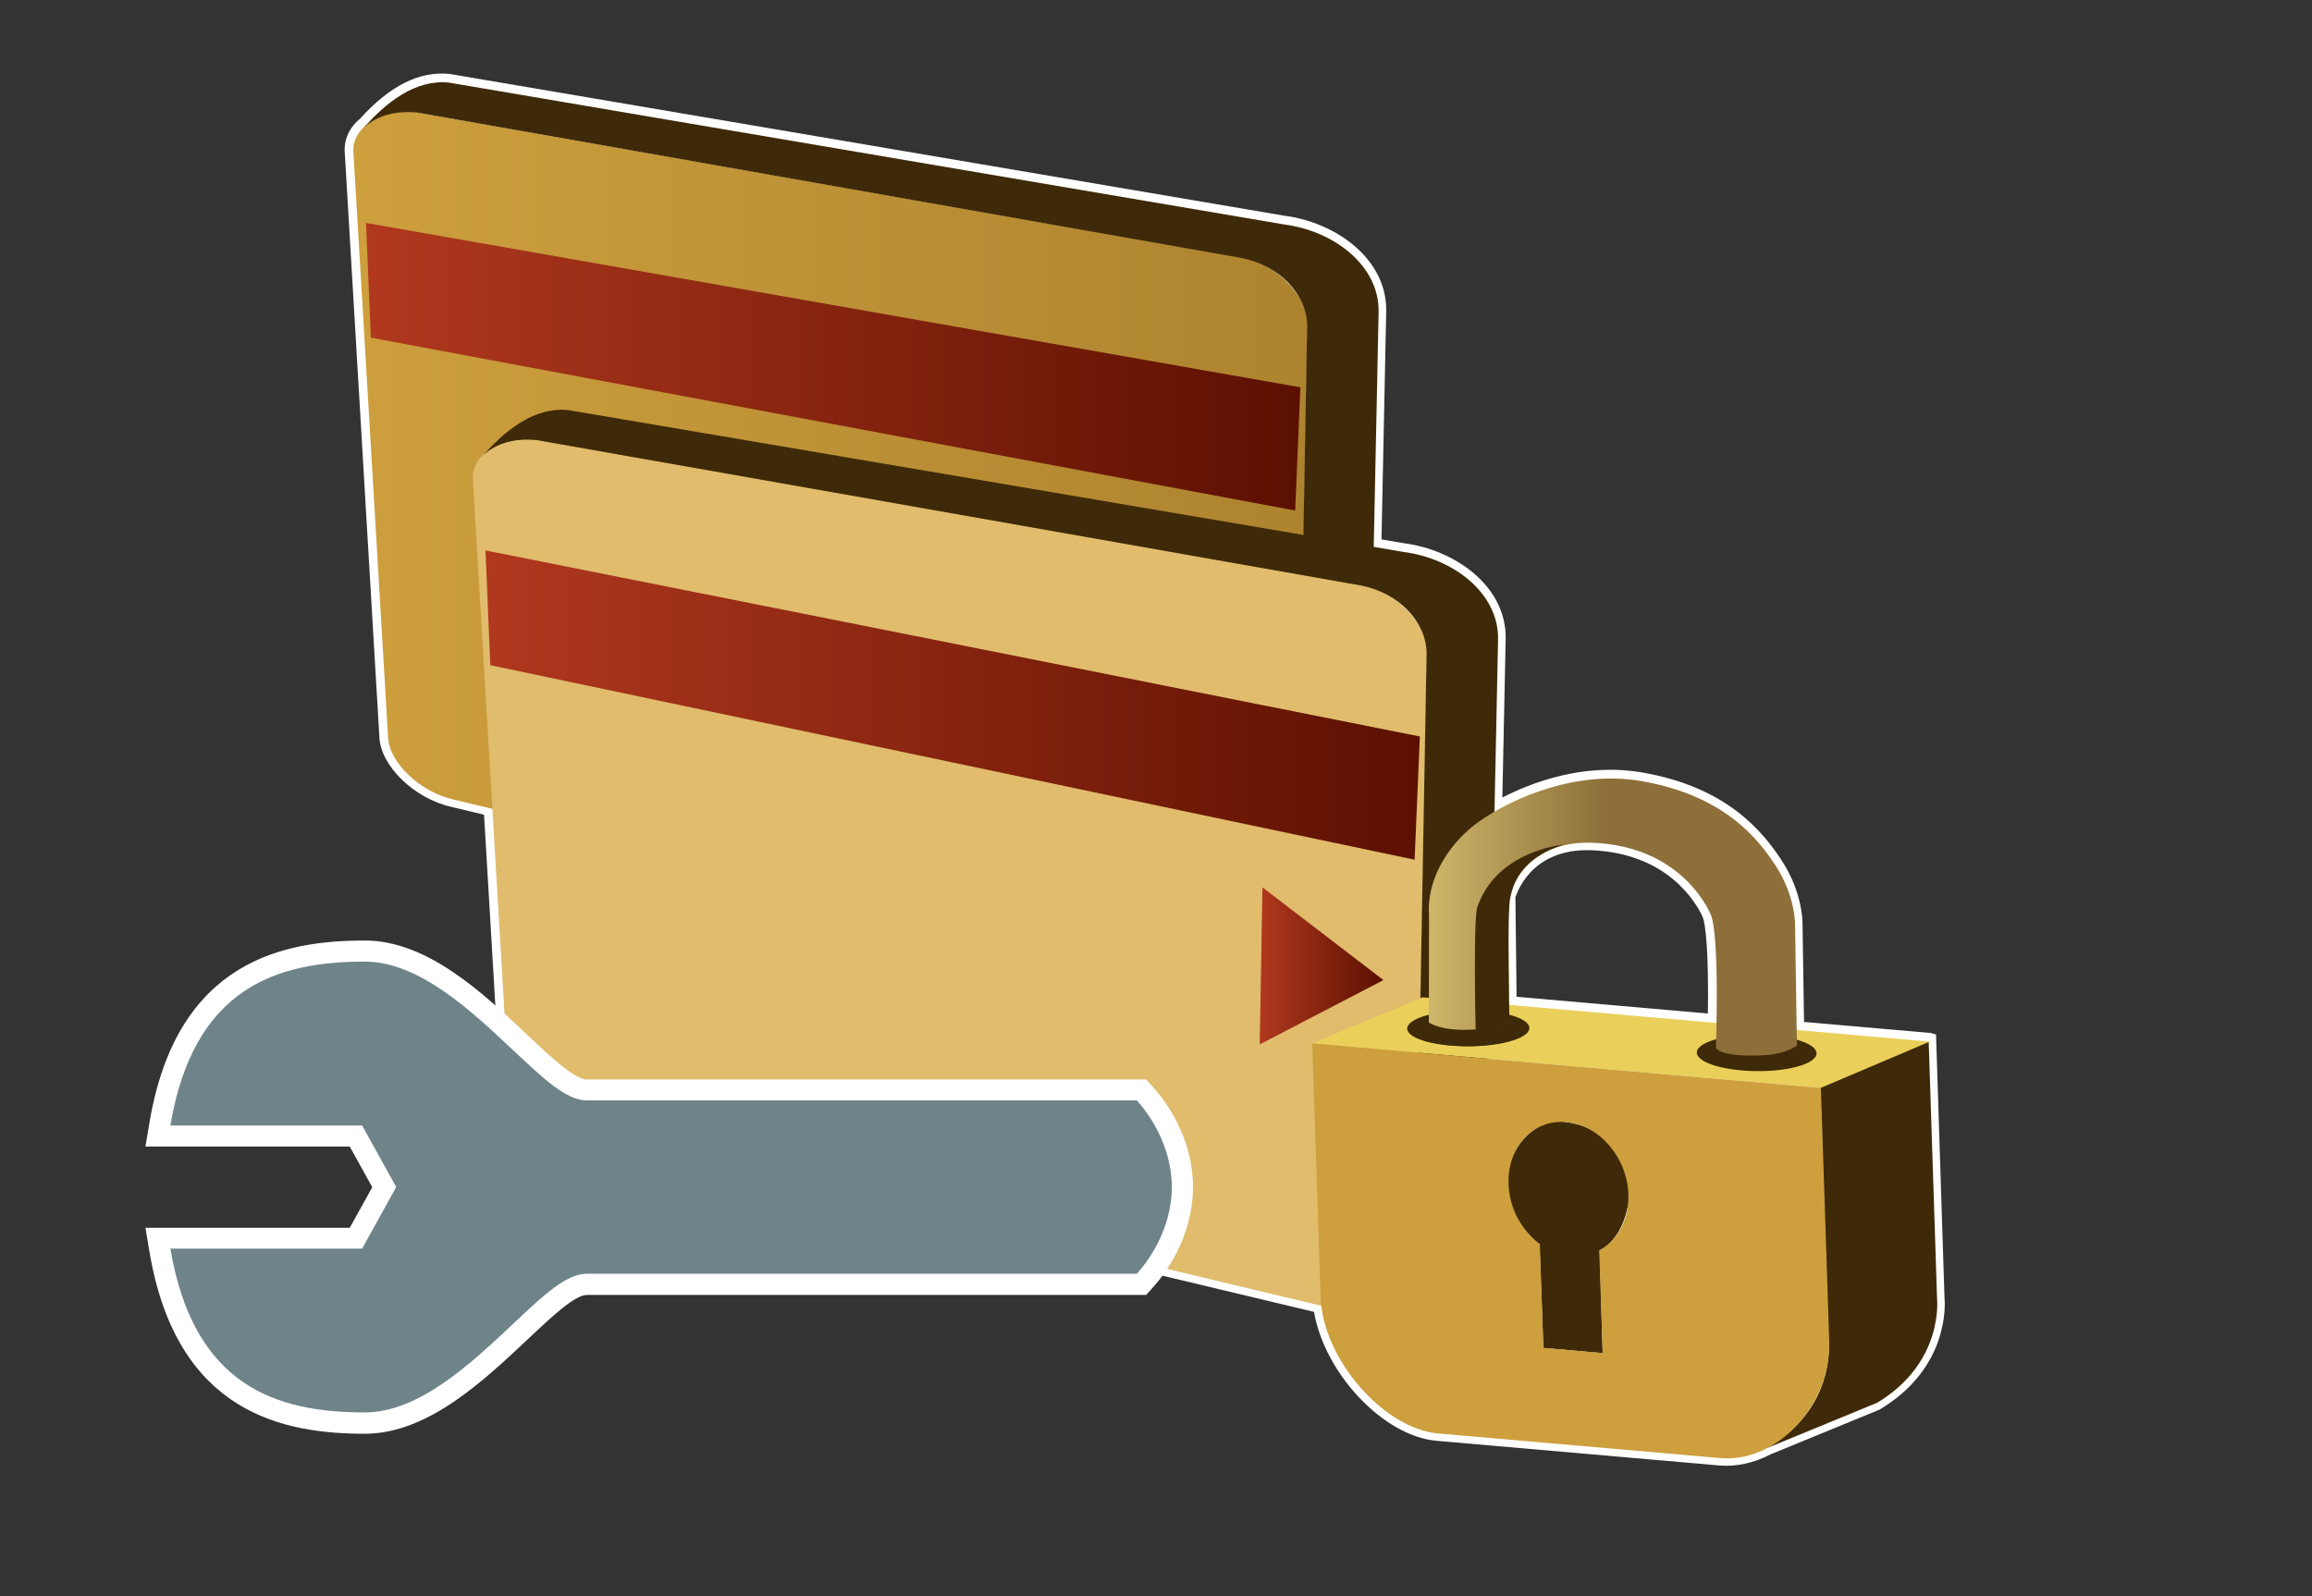 <?xml version="1.0" encoding="UTF-8"?>
<svg xmlns="http://www.w3.org/2000/svg" xmlns:xlink="http://www.w3.org/1999/xlink" contentScriptType="text/ecmascript" width="100" baseProfile="tiny" zoomAndPan="magnify" contentStyleType="text/css" viewBox="0 0 100 69.047" height="69.047" preserveAspectRatio="xMidYMid meet" version="1.1">
    <rect x="0" y="0" width="100" height="69.047" fill="#333333" stroke="none"/>
    <g>
        <g>
            <path fill="#ffffff" d="M 84.105 56.133 L 83.738 44.754 L 83.525 44.687 C 83.525 44.687 78.591 44.256 78.029 44.208 C 78.021 43.661 77.964 39.952 77.964 39.946 C 77.964 39.814 77.942 38.596 77.108 37.294 C 76.237 35.931 74.659 34.045 71.042 33.419 C 68.483 32.973 66.209 33.869 64.981 34.5 C 65.002 33.496 65.125 27.594 65.125 27.581 C 65.125 25.296 62.87 23.776 60.735 23.501 C 60.735 23.501 60.102 23.394 59.753 23.334 C 59.765 22.766 59.958 13.427 59.958 13.414 C 59.958 11.129 57.703 9.609 55.567 9.334 L 19.438 3.197 C 18.123 3.072 16.864 3.709 15.565 5.142 C 15.151 5.48 14.906 5.959 14.906 6.461 C 14.906 6.473 14.906 6.484 14.906 6.496 L 16.408 31.86 C 16.443 33.115 17.906 34.544 19.537 34.908 C 19.537 34.908 20.574 35.156 20.936 35.242 C 20.965 35.735 21.575 46.026 21.575 46.026 C 21.61 47.281 23.073 48.711 24.704 49.074 C 24.704 49.074 56.419 56.649 56.836 56.75 C 57.288 59.406 59.832 62.125 62.134 62.326 L 74.358 63.393 C 75.089 63.456 75.86 63.29 76.583 62.912 L 81.296 60.977 C 84.336 59.165 84.129 56.37 84.105 56.133 z M 73.87 43.843 C 73.204 43.783 66.158 43.168 65.596 43.119 C 65.589 42.568 65.546 38.81 65.546 38.81 C 65.559 38.823 66.111 36.665 68.863 36.78 C 72.113 36.924 73.337 39.008 73.634 39.641 C 73.697 39.774 73.878 40.388 73.878 43.007 C 73.877 43.26 73.874 43.555 73.87 43.843 z "/>
        </g>
        <g>
            <g>
                <linearGradient x1="15.282" y1="23.799" x2="56.552" gradientUnits="userSpaceOnUse" y2="23.799" xlink:type="simple" xlink:actuate="onLoad" id="XMLID_6_" xlink:show="other">
                    <stop stop-color="#cd9f3d" offset="0"/>
                    <stop stop-color="#ad832f" offset="1"/>
                </linearGradient>
                <path fill="url(#XMLID_6_)" d="M 56.079 41.2 C 56.105 42.315 55.003 43.016 53.529 42.688 L 19.639 34.593 C 18.166 34.265 16.815 32.984 16.784 31.866 L 15.282 6.516 C 15.257 5.405 16.755 4.573 18.225 4.901 L 53.835 11.165 C 55.307 11.493 56.523 12.851 56.552 13.962 L 56.079 41.2 z "/>
                <path fill="#3e2a08" d="M 15.633 5.645 C 16.699 4.397 17.973 3.436 19.404 3.571 L 55.545 9.71 C 57.656 9.981 59.652 11.458 59.629 13.476 L 59.078 39.998 C 58.974 42.315 55.549 43.037 53.896 42.776 C 53.896 42.776 56.086 43.086 56.056 41.037 L 56.537 14.064 C 56.508 12.736 55.349 11.472 53.66 11.154 L 18.055 4.871 C 16.317 4.695 15.633 5.645 15.633 5.645 z "/>
            </g>
            <linearGradient x1="15.832" y1="15.865" x2="56.245" gradientUnits="userSpaceOnUse" y2="15.865" xlink:type="simple" xlink:actuate="onLoad" id="XMLID_7_" xlink:show="other">
                <stop stop-color="#b0381e" offset="0"/>
                <stop stop-color="#5c1001" offset="1"/>
            </linearGradient>
            <polygon fill="url(#XMLID_7_)" points="15.832,9.644 16.04,14.607 56.02,22.085 56.245,16.754   "/>
        </g>
        <g>
            <g>
                <path fill="#e0bc6c" d="M 61.246 55.368 C 61.273 56.482 60.17 57.183 58.697 56.855 L 24.806 48.76 C 23.333 48.432 21.982 47.151 21.951 46.033 L 20.449 20.68 C 20.424 19.569 21.922 18.737 23.392 19.065 L 59.001 25.329 C 60.473 25.657 61.689 27.015 61.718 28.126 L 61.246 55.368 z "/>
                <path fill="#3e2a08" d="M 20.8 19.812 C 21.866 18.564 23.14 17.603 24.571 17.738 L 60.712 23.877 C 62.823 24.148 64.818 25.625 64.796 27.643 L 64.245 54.164 C 64.141 56.482 60.716 57.203 59.062 56.943 C 59.062 56.943 61.253 57.252 61.222 55.203 L 61.704 28.231 C 61.675 26.903 60.515 25.639 58.827 25.321 L 23.22 19.038 C 21.484 18.862 20.8 19.812 20.8 19.812 z "/>
            </g>
            <linearGradient x1="20.999" y1="30.5" x2="61.412" gradientUnits="userSpaceOnUse" y2="30.5" xlink:type="simple" xlink:actuate="onLoad" id="XMLID_8_" xlink:show="other">
                <stop stop-color="#b0381e" offset="0"/>
                <stop stop-color="#5c1001" offset="1"/>
            </linearGradient>
            <polygon fill="url(#XMLID_8_)" points="20.999,23.811 21.207,28.774 61.186,37.189 61.412,31.858   "/>
            <linearGradient x1="54.486" y1="41.783" x2="59.837" gradientUnits="userSpaceOnUse" y2="41.783" xlink:type="simple" xlink:actuate="onLoad" id="XMLID_9_" xlink:show="other">
                <stop stop-color="#b0381e" offset="0"/>
                <stop stop-color="#5c1001" offset="1"/>
            </linearGradient>
            <polygon fill="url(#XMLID_9_)" points="54.486,45.179 59.837,42.397 54.605,38.386   "/>
        </g>
        <g>
            <polygon fill="#eacf5a" points="56.758,45.136 61.52,43.142 83.52,45.063 78.758,47.062   "/>
            <path fill="#3e2a08" d="M 69.191 54.083 C 69.191 54.083 70.075 53.741 70.39 52.255 C 70.593 51.796 70.507 48.774 67.535 48.514 C 66.428 48.415 65.193 49.628 65.193 51.112 C 65.193 52.825 66.589 53.825 66.589 53.825 L 66.755 58.309 L 69.32 58.535 L 69.191 54.083 z "/>
            <path fill="#3e2a08" d="M 83.422 45.077 L 78.733 47.067 L 79.088 58.075 C 79.088 58.075 79.42 60.905 76.428 62.641 L 81.188 60.682 C 84.09 58.946 83.783 56.18 83.783 56.18 L 83.422 45.077 z "/>
            <path fill="#3e2a08" d="M 64.906 43.815 C 66.126 44.032 66.517 44.504 65.773 44.876 C 65.029 45.249 63.439 45.368 62.21 45.149 C 60.987 44.932 60.599 44.461 61.342 44.09 C 62.086 43.724 63.682 43.601 64.906 43.815 z "/>
            <path fill="#cd9f3d" d="M 56.758 45.136 L 78.758 47.062 C 78.772 47.474 79.031 55.284 79.119 58.025 C 79.209 60.761 76.857 63.29 74.412 63.074 L 62.189 62.007 C 59.898 61.808 57.21 58.841 57.12 56.101 C 57.031 53.354 56.771 45.545 56.758 45.136 z M 69.17 54.097 C 69.953 53.674 70.465 52.765 70.432 51.668 C 70.377 50.064 69.172 48.662 67.741 48.539 C 66.313 48.412 65.194 49.605 65.249 51.213 C 65.283 52.277 65.825 53.254 66.603 53.82 L 66.753 58.306 L 69.319 58.531 L 69.17 54.097 "/>
            <path fill="#3e2a08" d="M 77.318 44.881 C 78.546 45.119 78.937 45.605 78.2 45.97 C 77.46 46.34 75.87 46.445 74.646 46.211 C 73.421 45.978 73.023 45.492 73.763 45.125 C 74.502 44.761 76.092 44.651 77.318 44.881 z "/>
            <path fill="#3e2a08" d="M 64.805 43.815 C 66.028 44.032 66.416 44.504 65.673 44.876 C 64.93 45.248 63.334 45.368 62.111 45.149 C 60.89 44.934 60.499 44.461 61.242 44.092 C 61.982 43.724 63.581 43.601 64.805 43.815 z "/>
            <linearGradient x1="-29.122" gradientTransform="matrix(1.19 0 0 -1.19 92.21 -657.05)" y1="-585.234" x2="-19.185" gradientUnits="userSpaceOnUse" y2="-585.234" xlink:type="simple" xlink:actuate="onLoad" id="XMLID_10_" xlink:show="other">
                <stop stop-color="#f1de84" offset="0"/>
                <stop stop-color="#8e6f3a" offset="1"/>
            </linearGradient>
            <path fill="url(#XMLID_10_)" d="M 65.279 44.116 C 64.939 44.376 64.816 44.448 63.824 44.528 C 62.326 44.645 61.801 44.225 61.801 44.225 L 61.809 39.602 C 61.69 37.893 62.801 36.372 63.952 35.553 C 65.457 34.483 68.225 33.305 71.006 33.791 C 74.635 34.418 76.101 36.354 76.838 37.508 C 77.658 38.791 77.642 39.987 77.642 39.987 L 77.722 45.223 C 77.722 45.223 77.287 45.598 76.267 45.649 C 74.367 45.744 74.217 45.326 74.217 45.326 C 74.217 45.326 74.396 40.41 73.978 39.52 C 73.605 38.723 72.267 36.606 68.908 36.457 C 65.796 36.328 65.22 38.873 65.22 38.873 C 65.232 38.381 65.279 44.116 65.279 44.116 z "/>
            <path fill="#3e2a08" d="M 63.825 44.526 C 63.825 44.526 63.715 39.778 63.9 39.237 C 64.738 36.782 67.64 36.534 67.64 36.534 C 65.713 37.132 65.443 38.321 65.326 38.817 C 65.175 39.448 65.285 44.12 65.285 44.12 C 64.801 44.526 64.439 44.526 63.825 44.526 z "/>
            <rect width="100" fill="none" height="69.047"/>
            <path fill="#ffffff" d="M 15.783 40.685 C 12.355 40.685 7.66 41.498 6.469 48.534 L 6.291 49.597 C 6.291 49.597 14.191 49.597 15.127 49.597 C 15.41 50.105 15.834 50.867 16.102 51.357 C 15.831 51.839 15.411 52.603 15.127 53.111 C 14.191 53.111 6.291 53.111 6.291 53.111 L 6.469 54.174 C 7.66 61.205 12.356 62.021 15.783 62.021 C 18.486 62.021 20.894 59.754 22.831 57.929 C 23.877 56.945 24.863 56.017 25.386 56.017 L 49.573 56.017 L 49.843 55.717 C 50.364 55.148 51.572 53.586 51.6 51.396 L 51.6 51.318 C 51.577 49.126 50.37 47.566 49.843 46.995 L 49.573 46.697 L 25.385 46.697 C 24.864 46.697 23.874 45.771 22.83 44.79 C 20.895 42.956 18.484 40.685 15.783 40.685 z "/>
            <path fill="#6e8489" d="M 50.688 51.349 C 50.688 51.338 50.692 51.328 50.692 51.324 L 50.686 51.324 C 50.664 49.417 49.569 48.042 49.172 47.601 C 48.657 47.601 25.386 47.601 25.386 47.601 C 24.5 47.601 23.539 46.693 22.205 45.441 C 20.389 43.73 18.126 41.597 15.781 41.597 C 11.98 41.597 8.375 42.713 7.369 48.687 C 8.799 48.687 15.663 48.687 15.663 48.687 L 17.137 51.349 L 15.663 54.013 C 15.663 54.013 8.799 54.013 7.369 54.013 C 8.379 59.986 11.98 61.099 15.781 61.099 C 18.127 61.099 20.386 58.97 22.205 57.256 C 23.539 55.998 24.5 55.099 25.386 55.099 C 25.386 55.099 48.66 55.099 49.172 55.099 C 49.571 54.661 50.664 53.284 50.686 51.375 L 50.692 51.375 C 50.691 51.366 50.688 51.36 50.688 51.349 z "/>
        </g>
    </g>
</svg>
